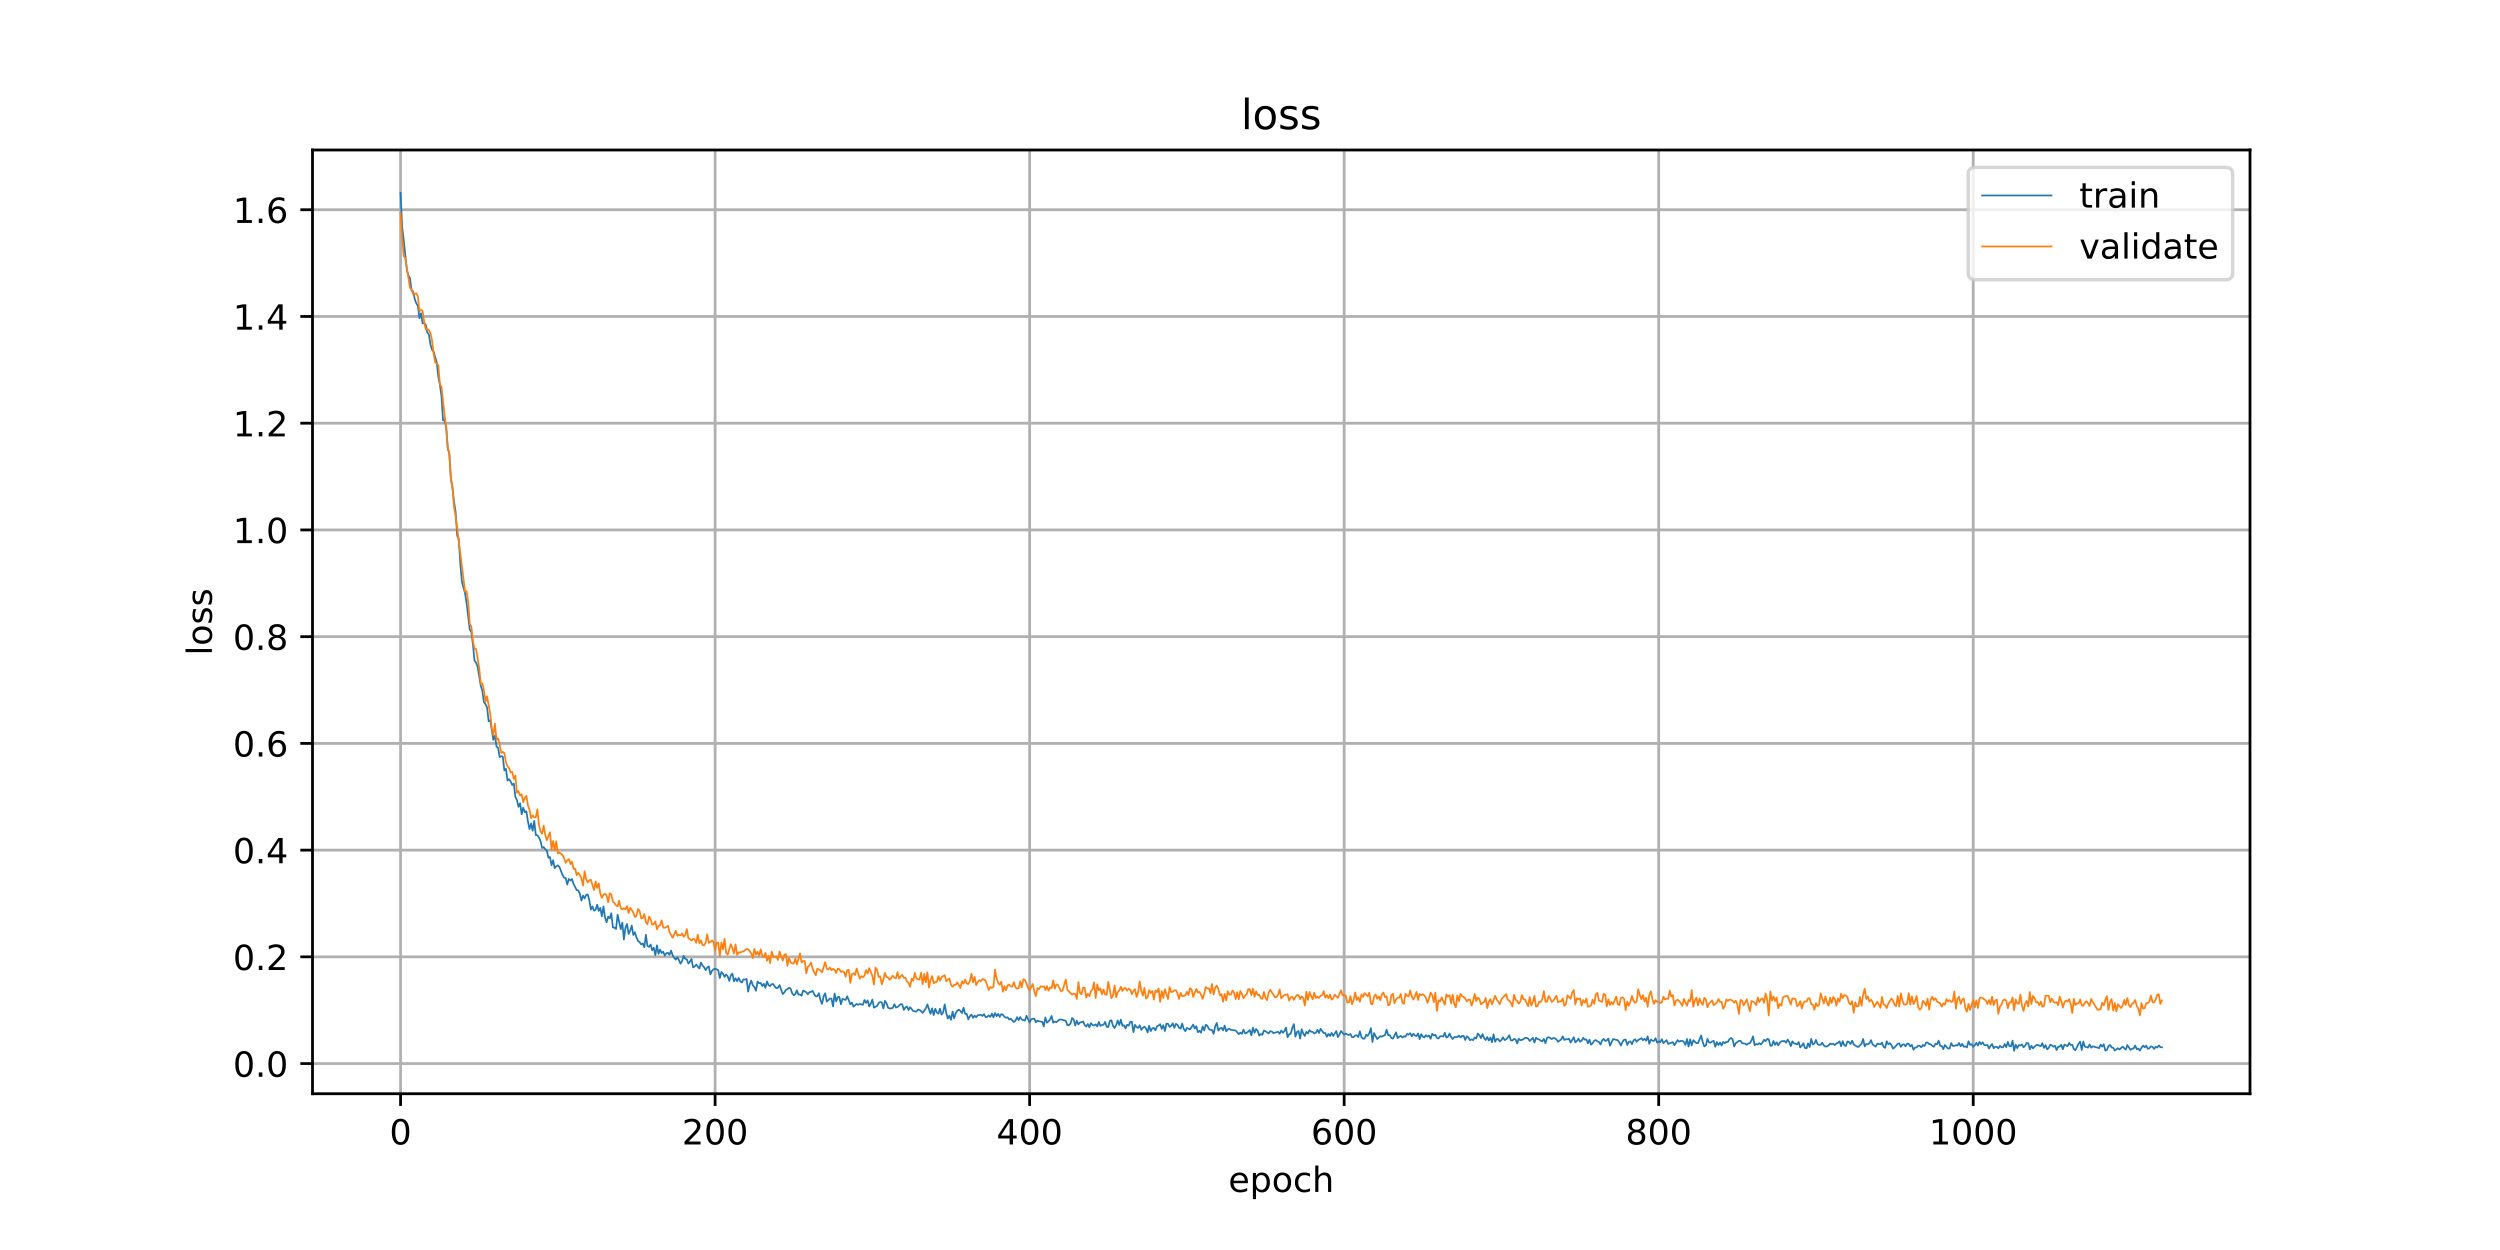 <?xml version="1.0" encoding="utf-8" standalone="no"?>
<!DOCTYPE svg PUBLIC "-//W3C//DTD SVG 1.1//EN"
  "http://www.w3.org/Graphics/SVG/1.1/DTD/svg11.dtd">
<!-- Created with matplotlib (https://matplotlib.org/) -->
<svg height="360pt" version="1.1" viewBox="0 0 720 360" width="720pt" xmlns="http://www.w3.org/2000/svg" xmlns:xlink="http://www.w3.org/1999/xlink">
 <defs>
  <style type="text/css">
*{stroke-linecap:butt;stroke-linejoin:round;}
  </style>
 </defs>
 <g id="figure_1">
  <g id="patch_1">
   <path d="M 0 360 
L 720 360 
L 720 0 
L 0 0 
z
" style="fill:#ffffff;"/>
  </g>
  <g id="axes_1">
   <g id="patch_2">
    <path d="M 90 315 
L 648 315 
L 648 43.2 
L 90 43.2 
z
" style="fill:#ffffff;"/>
   </g>
   <g id="matplotlib.axis_1">
    <g id="xtick_1">
     <g id="line2d_1">
      <path clip-path="url(#pf86fd4dc68)" d="M 115.364 315 
L 115.364 43.2 
" style="fill:none;stroke:#b0b0b0;stroke-linecap:square;stroke-width:0.8;"/>
     </g>
     <g id="line2d_2">
      <defs>
       <path d="M 0 0 
L 0 3.5 
" id="m26ccc782c9" style="stroke:#000000;stroke-width:0.8;"/>
      </defs>
      <g>
       <use style="stroke:#000000;stroke-width:0.8;" x="115.364" xlink:href="#m26ccc782c9" y="315"/>
      </g>
     </g>
     <g id="text_1">
      <!-- 0 -->
      <defs>
       <path d="M 31.781 66.406 
Q 24.172 66.406 20.328 58.906 
Q 16.5 51.422 16.5 36.375 
Q 16.5 21.391 20.328 13.891 
Q 24.172 6.391 31.781 6.391 
Q 39.453 6.391 43.281 13.891 
Q 47.125 21.391 47.125 36.375 
Q 47.125 51.422 43.281 58.906 
Q 39.453 66.406 31.781 66.406 
z
M 31.781 74.219 
Q 44.047 74.219 50.516 64.516 
Q 56.984 54.828 56.984 36.375 
Q 56.984 17.969 50.516 8.266 
Q 44.047 -1.422 31.781 -1.422 
Q 19.531 -1.422 13.062 8.266 
Q 6.594 17.969 6.594 36.375 
Q 6.594 54.828 13.062 64.516 
Q 19.531 74.219 31.781 74.219 
z
" id="DejaVuSans-48"/>
      </defs>
      <g transform="translate(112.182 329.598)scale(0.1 -0.1)">
       <use xlink:href="#DejaVuSans-48"/>
      </g>
     </g>
    </g>
    <g id="xtick_2">
     <g id="line2d_3">
      <path clip-path="url(#pf86fd4dc68)" d="M 205.948 315 
L 205.948 43.2 
" style="fill:none;stroke:#b0b0b0;stroke-linecap:square;stroke-width:0.8;"/>
     </g>
     <g id="line2d_4">
      <g>
       <use style="stroke:#000000;stroke-width:0.8;" x="205.948" xlink:href="#m26ccc782c9" y="315"/>
      </g>
     </g>
     <g id="text_2">
      <!-- 200 -->
      <defs>
       <path d="M 19.188 8.297 
L 53.609 8.297 
L 53.609 0 
L 7.328 0 
L 7.328 8.297 
Q 12.938 14.109 22.625 23.891 
Q 32.328 33.688 34.812 36.531 
Q 39.547 41.844 41.422 45.531 
Q 43.312 49.219 43.312 52.781 
Q 43.312 58.594 39.234 62.25 
Q 35.156 65.922 28.609 65.922 
Q 23.969 65.922 18.812 64.312 
Q 13.672 62.703 7.812 59.422 
L 7.812 69.391 
Q 13.766 71.781 18.938 73 
Q 24.125 74.219 28.422 74.219 
Q 39.75 74.219 46.484 68.547 
Q 53.219 62.891 53.219 53.422 
Q 53.219 48.922 51.531 44.891 
Q 49.859 40.875 45.406 35.406 
Q 44.188 33.984 37.641 27.219 
Q 31.109 20.453 19.188 8.297 
z
" id="DejaVuSans-50"/>
      </defs>
      <g transform="translate(196.404 329.598)scale(0.1 -0.1)">
       <use xlink:href="#DejaVuSans-50"/>
       <use x="63.623" xlink:href="#DejaVuSans-48"/>
       <use x="127.246" xlink:href="#DejaVuSans-48"/>
      </g>
     </g>
    </g>
    <g id="xtick_3">
     <g id="line2d_5">
      <path clip-path="url(#pf86fd4dc68)" d="M 296.532 315 
L 296.532 43.2 
" style="fill:none;stroke:#b0b0b0;stroke-linecap:square;stroke-width:0.8;"/>
     </g>
     <g id="line2d_6">
      <g>
       <use style="stroke:#000000;stroke-width:0.8;" x="296.532" xlink:href="#m26ccc782c9" y="315"/>
      </g>
     </g>
     <g id="text_3">
      <!-- 400 -->
      <defs>
       <path d="M 37.797 64.312 
L 12.891 25.391 
L 37.797 25.391 
z
M 35.203 72.906 
L 47.609 72.906 
L 47.609 25.391 
L 58.016 25.391 
L 58.016 17.188 
L 47.609 17.188 
L 47.609 0 
L 37.797 0 
L 37.797 17.188 
L 4.891 17.188 
L 4.891 26.703 
z
" id="DejaVuSans-52"/>
      </defs>
      <g transform="translate(286.989 329.598)scale(0.1 -0.1)">
       <use xlink:href="#DejaVuSans-52"/>
       <use x="63.623" xlink:href="#DejaVuSans-48"/>
       <use x="127.246" xlink:href="#DejaVuSans-48"/>
      </g>
     </g>
    </g>
    <g id="xtick_4">
     <g id="line2d_7">
      <path clip-path="url(#pf86fd4dc68)" d="M 387.117 315 
L 387.117 43.2 
" style="fill:none;stroke:#b0b0b0;stroke-linecap:square;stroke-width:0.8;"/>
     </g>
     <g id="line2d_8">
      <g>
       <use style="stroke:#000000;stroke-width:0.8;" x="387.117" xlink:href="#m26ccc782c9" y="315"/>
      </g>
     </g>
     <g id="text_4">
      <!-- 600 -->
      <defs>
       <path d="M 33.016 40.375 
Q 26.375 40.375 22.484 35.828 
Q 18.609 31.297 18.609 23.391 
Q 18.609 15.531 22.484 10.953 
Q 26.375 6.391 33.016 6.391 
Q 39.656 6.391 43.531 10.953 
Q 47.406 15.531 47.406 23.391 
Q 47.406 31.297 43.531 35.828 
Q 39.656 40.375 33.016 40.375 
z
M 52.594 71.297 
L 52.594 62.312 
Q 48.875 64.062 45.094 64.984 
Q 41.312 65.922 37.594 65.922 
Q 27.828 65.922 22.672 59.328 
Q 17.531 52.734 16.797 39.406 
Q 19.672 43.656 24.016 45.922 
Q 28.375 48.188 33.594 48.188 
Q 44.578 48.188 50.953 41.516 
Q 57.328 34.859 57.328 23.391 
Q 57.328 12.156 50.688 5.359 
Q 44.047 -1.422 33.016 -1.422 
Q 20.359 -1.422 13.672 8.266 
Q 6.984 17.969 6.984 36.375 
Q 6.984 53.656 15.188 63.938 
Q 23.391 74.219 37.203 74.219 
Q 40.922 74.219 44.703 73.484 
Q 48.484 72.75 52.594 71.297 
z
" id="DejaVuSans-54"/>
      </defs>
      <g transform="translate(377.573 329.598)scale(0.1 -0.1)">
       <use xlink:href="#DejaVuSans-54"/>
       <use x="63.623" xlink:href="#DejaVuSans-48"/>
       <use x="127.246" xlink:href="#DejaVuSans-48"/>
      </g>
     </g>
    </g>
    <g id="xtick_5">
     <g id="line2d_9">
      <path clip-path="url(#pf86fd4dc68)" d="M 477.701 315 
L 477.701 43.2 
" style="fill:none;stroke:#b0b0b0;stroke-linecap:square;stroke-width:0.8;"/>
     </g>
     <g id="line2d_10">
      <g>
       <use style="stroke:#000000;stroke-width:0.8;" x="477.701" xlink:href="#m26ccc782c9" y="315"/>
      </g>
     </g>
     <g id="text_5">
      <!-- 800 -->
      <defs>
       <path d="M 31.781 34.625 
Q 24.75 34.625 20.719 30.859 
Q 16.703 27.094 16.703 20.516 
Q 16.703 13.922 20.719 10.156 
Q 24.75 6.391 31.781 6.391 
Q 38.812 6.391 42.859 10.172 
Q 46.922 13.969 46.922 20.516 
Q 46.922 27.094 42.891 30.859 
Q 38.875 34.625 31.781 34.625 
z
M 21.922 38.812 
Q 15.578 40.375 12.031 44.719 
Q 8.5 49.078 8.5 55.328 
Q 8.5 64.062 14.719 69.141 
Q 20.953 74.219 31.781 74.219 
Q 42.672 74.219 48.875 69.141 
Q 55.078 64.062 55.078 55.328 
Q 55.078 49.078 51.531 44.719 
Q 48 40.375 41.703 38.812 
Q 48.828 37.156 52.797 32.312 
Q 56.781 27.484 56.781 20.516 
Q 56.781 9.906 50.312 4.234 
Q 43.844 -1.422 31.781 -1.422 
Q 19.734 -1.422 13.25 4.234 
Q 6.781 9.906 6.781 20.516 
Q 6.781 27.484 10.781 32.312 
Q 14.797 37.156 21.922 38.812 
z
M 18.312 54.391 
Q 18.312 48.734 21.844 45.562 
Q 25.391 42.391 31.781 42.391 
Q 38.141 42.391 41.719 45.562 
Q 45.312 48.734 45.312 54.391 
Q 45.312 60.062 41.719 63.234 
Q 38.141 66.406 31.781 66.406 
Q 25.391 66.406 21.844 63.234 
Q 18.312 60.062 18.312 54.391 
z
" id="DejaVuSans-56"/>
      </defs>
      <g transform="translate(468.158 329.598)scale(0.1 -0.1)">
       <use xlink:href="#DejaVuSans-56"/>
       <use x="63.623" xlink:href="#DejaVuSans-48"/>
       <use x="127.246" xlink:href="#DejaVuSans-48"/>
      </g>
     </g>
    </g>
    <g id="xtick_6">
     <g id="line2d_11">
      <path clip-path="url(#pf86fd4dc68)" d="M 568.286 315 
L 568.286 43.2 
" style="fill:none;stroke:#b0b0b0;stroke-linecap:square;stroke-width:0.8;"/>
     </g>
     <g id="line2d_12">
      <g>
       <use style="stroke:#000000;stroke-width:0.8;" x="568.286" xlink:href="#m26ccc782c9" y="315"/>
      </g>
     </g>
     <g id="text_6">
      <!-- 1000 -->
      <defs>
       <path d="M 12.406 8.297 
L 28.516 8.297 
L 28.516 63.922 
L 10.984 60.406 
L 10.984 69.391 
L 28.422 72.906 
L 38.281 72.906 
L 38.281 8.297 
L 54.391 8.297 
L 54.391 0 
L 12.406 0 
z
" id="DejaVuSans-49"/>
      </defs>
      <g transform="translate(555.561 329.598)scale(0.1 -0.1)">
       <use xlink:href="#DejaVuSans-49"/>
       <use x="63.623" xlink:href="#DejaVuSans-48"/>
       <use x="127.246" xlink:href="#DejaVuSans-48"/>
       <use x="190.869" xlink:href="#DejaVuSans-48"/>
      </g>
     </g>
    </g>
    <g id="text_7">
     <!-- epoch -->
     <defs>
      <path d="M 56.203 29.594 
L 56.203 25.203 
L 14.891 25.203 
Q 15.484 15.922 20.484 11.062 
Q 25.484 6.203 34.422 6.203 
Q 39.594 6.203 44.453 7.469 
Q 49.312 8.734 54.109 11.281 
L 54.109 2.781 
Q 49.266 0.734 44.188 -0.344 
Q 39.109 -1.422 33.891 -1.422 
Q 20.797 -1.422 13.156 6.188 
Q 5.516 13.812 5.516 26.812 
Q 5.516 40.234 12.766 48.109 
Q 20.016 56 32.328 56 
Q 43.359 56 49.781 48.891 
Q 56.203 41.797 56.203 29.594 
z
M 47.219 32.234 
Q 47.125 39.594 43.094 43.984 
Q 39.062 48.391 32.422 48.391 
Q 24.906 48.391 20.391 44.141 
Q 15.875 39.891 15.188 32.172 
z
" id="DejaVuSans-101"/>
      <path d="M 18.109 8.203 
L 18.109 -20.797 
L 9.078 -20.797 
L 9.078 54.688 
L 18.109 54.688 
L 18.109 46.391 
Q 20.953 51.266 25.266 53.625 
Q 29.594 56 35.594 56 
Q 45.562 56 51.781 48.094 
Q 58.016 40.188 58.016 27.297 
Q 58.016 14.406 51.781 6.484 
Q 45.562 -1.422 35.594 -1.422 
Q 29.594 -1.422 25.266 0.953 
Q 20.953 3.328 18.109 8.203 
z
M 48.688 27.297 
Q 48.688 37.203 44.609 42.844 
Q 40.531 48.484 33.406 48.484 
Q 26.266 48.484 22.188 42.844 
Q 18.109 37.203 18.109 27.297 
Q 18.109 17.391 22.188 11.75 
Q 26.266 6.109 33.406 6.109 
Q 40.531 6.109 44.609 11.75 
Q 48.688 17.391 48.688 27.297 
z
" id="DejaVuSans-112"/>
      <path d="M 30.609 48.391 
Q 23.391 48.391 19.188 42.75 
Q 14.984 37.109 14.984 27.297 
Q 14.984 17.484 19.156 11.844 
Q 23.344 6.203 30.609 6.203 
Q 37.797 6.203 41.984 11.859 
Q 46.188 17.531 46.188 27.297 
Q 46.188 37.016 41.984 42.703 
Q 37.797 48.391 30.609 48.391 
z
M 30.609 56 
Q 42.328 56 49.016 48.375 
Q 55.719 40.766 55.719 27.297 
Q 55.719 13.875 49.016 6.219 
Q 42.328 -1.422 30.609 -1.422 
Q 18.844 -1.422 12.172 6.219 
Q 5.516 13.875 5.516 27.297 
Q 5.516 40.766 12.172 48.375 
Q 18.844 56 30.609 56 
z
" id="DejaVuSans-111"/>
      <path d="M 48.781 52.594 
L 48.781 44.188 
Q 44.969 46.297 41.141 47.344 
Q 37.312 48.391 33.406 48.391 
Q 24.656 48.391 19.812 42.844 
Q 14.984 37.312 14.984 27.297 
Q 14.984 17.281 19.812 11.734 
Q 24.656 6.203 33.406 6.203 
Q 37.312 6.203 41.141 7.25 
Q 44.969 8.297 48.781 10.406 
L 48.781 2.094 
Q 45.016 0.344 40.984 -0.531 
Q 36.969 -1.422 32.422 -1.422 
Q 20.062 -1.422 12.781 6.344 
Q 5.516 14.109 5.516 27.297 
Q 5.516 40.672 12.859 48.328 
Q 20.219 56 33.016 56 
Q 37.156 56 41.109 55.141 
Q 45.062 54.297 48.781 52.594 
z
" id="DejaVuSans-99"/>
      <path d="M 54.891 33.016 
L 54.891 0 
L 45.906 0 
L 45.906 32.719 
Q 45.906 40.484 42.875 44.328 
Q 39.844 48.188 33.797 48.188 
Q 26.516 48.188 22.312 43.547 
Q 18.109 38.922 18.109 30.906 
L 18.109 0 
L 9.078 0 
L 9.078 75.984 
L 18.109 75.984 
L 18.109 46.188 
Q 21.344 51.125 25.703 53.562 
Q 30.078 56 35.797 56 
Q 45.219 56 50.047 50.172 
Q 54.891 44.344 54.891 33.016 
z
" id="DejaVuSans-104"/>
     </defs>
     <g transform="translate(353.772 343.277)scale(0.1 -0.1)">
      <use xlink:href="#DejaVuSans-101"/>
      <use x="61.523" xlink:href="#DejaVuSans-112"/>
      <use x="125" xlink:href="#DejaVuSans-111"/>
      <use x="186.182" xlink:href="#DejaVuSans-99"/>
      <use x="241.162" xlink:href="#DejaVuSans-104"/>
     </g>
    </g>
   </g>
   <g id="matplotlib.axis_2">
    <g id="ytick_1">
     <g id="line2d_13">
      <path clip-path="url(#pf86fd4dc68)" d="M 90 306.306 
L 648 306.306 
" style="fill:none;stroke:#b0b0b0;stroke-linecap:square;stroke-width:0.8;"/>
     </g>
     <g id="line2d_14">
      <defs>
       <path d="M 0 0 
L -3.5 0 
" id="m327d301ee6" style="stroke:#000000;stroke-width:0.8;"/>
      </defs>
      <g>
       <use style="stroke:#000000;stroke-width:0.8;" x="90" xlink:href="#m327d301ee6" y="306.306"/>
      </g>
     </g>
     <g id="text_8">
      <!-- 0.0 -->
      <defs>
       <path d="M 10.688 12.406 
L 21 12.406 
L 21 0 
L 10.688 0 
z
" id="DejaVuSans-46"/>
      </defs>
      <g transform="translate(67.097 310.106)scale(0.1 -0.1)">
       <use xlink:href="#DejaVuSans-48"/>
       <use x="63.623" xlink:href="#DejaVuSans-46"/>
       <use x="95.41" xlink:href="#DejaVuSans-48"/>
      </g>
     </g>
    </g>
    <g id="ytick_2">
     <g id="line2d_15">
      <path clip-path="url(#pf86fd4dc68)" d="M 90 275.569 
L 648 275.569 
" style="fill:none;stroke:#b0b0b0;stroke-linecap:square;stroke-width:0.8;"/>
     </g>
     <g id="line2d_16">
      <g>
       <use style="stroke:#000000;stroke-width:0.8;" x="90" xlink:href="#m327d301ee6" y="275.569"/>
      </g>
     </g>
     <g id="text_9">
      <!-- 0.2 -->
      <g transform="translate(67.097 279.368)scale(0.1 -0.1)">
       <use xlink:href="#DejaVuSans-48"/>
       <use x="63.623" xlink:href="#DejaVuSans-46"/>
       <use x="95.41" xlink:href="#DejaVuSans-50"/>
      </g>
     </g>
    </g>
    <g id="ytick_3">
     <g id="line2d_17">
      <path clip-path="url(#pf86fd4dc68)" d="M 90 244.831 
L 648 244.831 
" style="fill:none;stroke:#b0b0b0;stroke-linecap:square;stroke-width:0.8;"/>
     </g>
     <g id="line2d_18">
      <g>
       <use style="stroke:#000000;stroke-width:0.8;" x="90" xlink:href="#m327d301ee6" y="244.831"/>
      </g>
     </g>
     <g id="text_10">
      <!-- 0.4 -->
      <g transform="translate(67.097 248.63)scale(0.1 -0.1)">
       <use xlink:href="#DejaVuSans-48"/>
       <use x="63.623" xlink:href="#DejaVuSans-46"/>
       <use x="95.41" xlink:href="#DejaVuSans-52"/>
      </g>
     </g>
    </g>
    <g id="ytick_4">
     <g id="line2d_19">
      <path clip-path="url(#pf86fd4dc68)" d="M 90 214.094 
L 648 214.094 
" style="fill:none;stroke:#b0b0b0;stroke-linecap:square;stroke-width:0.8;"/>
     </g>
     <g id="line2d_20">
      <g>
       <use style="stroke:#000000;stroke-width:0.8;" x="90" xlink:href="#m327d301ee6" y="214.094"/>
      </g>
     </g>
     <g id="text_11">
      <!-- 0.6 -->
      <g transform="translate(67.097 217.893)scale(0.1 -0.1)">
       <use xlink:href="#DejaVuSans-48"/>
       <use x="63.623" xlink:href="#DejaVuSans-46"/>
       <use x="95.41" xlink:href="#DejaVuSans-54"/>
      </g>
     </g>
    </g>
    <g id="ytick_5">
     <g id="line2d_21">
      <path clip-path="url(#pf86fd4dc68)" d="M 90 183.356 
L 648 183.356 
" style="fill:none;stroke:#b0b0b0;stroke-linecap:square;stroke-width:0.8;"/>
     </g>
     <g id="line2d_22">
      <g>
       <use style="stroke:#000000;stroke-width:0.8;" x="90" xlink:href="#m327d301ee6" y="183.356"/>
      </g>
     </g>
     <g id="text_12">
      <!-- 0.8 -->
      <g transform="translate(67.097 187.155)scale(0.1 -0.1)">
       <use xlink:href="#DejaVuSans-48"/>
       <use x="63.623" xlink:href="#DejaVuSans-46"/>
       <use x="95.41" xlink:href="#DejaVuSans-56"/>
      </g>
     </g>
    </g>
    <g id="ytick_6">
     <g id="line2d_23">
      <path clip-path="url(#pf86fd4dc68)" d="M 90 152.618 
L 648 152.618 
" style="fill:none;stroke:#b0b0b0;stroke-linecap:square;stroke-width:0.8;"/>
     </g>
     <g id="line2d_24">
      <g>
       <use style="stroke:#000000;stroke-width:0.8;" x="90" xlink:href="#m327d301ee6" y="152.618"/>
      </g>
     </g>
     <g id="text_13">
      <!-- 1.0 -->
      <g transform="translate(67.097 156.418)scale(0.1 -0.1)">
       <use xlink:href="#DejaVuSans-49"/>
       <use x="63.623" xlink:href="#DejaVuSans-46"/>
       <use x="95.41" xlink:href="#DejaVuSans-48"/>
      </g>
     </g>
    </g>
    <g id="ytick_7">
     <g id="line2d_25">
      <path clip-path="url(#pf86fd4dc68)" d="M 90 121.881 
L 648 121.881 
" style="fill:none;stroke:#b0b0b0;stroke-linecap:square;stroke-width:0.8;"/>
     </g>
     <g id="line2d_26">
      <g>
       <use style="stroke:#000000;stroke-width:0.8;" x="90" xlink:href="#m327d301ee6" y="121.881"/>
      </g>
     </g>
     <g id="text_14">
      <!-- 1.2 -->
      <g transform="translate(67.097 125.68)scale(0.1 -0.1)">
       <use xlink:href="#DejaVuSans-49"/>
       <use x="63.623" xlink:href="#DejaVuSans-46"/>
       <use x="95.41" xlink:href="#DejaVuSans-50"/>
      </g>
     </g>
    </g>
    <g id="ytick_8">
     <g id="line2d_27">
      <path clip-path="url(#pf86fd4dc68)" d="M 90 91.143 
L 648 91.143 
" style="fill:none;stroke:#b0b0b0;stroke-linecap:square;stroke-width:0.8;"/>
     </g>
     <g id="line2d_28">
      <g>
       <use style="stroke:#000000;stroke-width:0.8;" x="90" xlink:href="#m327d301ee6" y="91.143"/>
      </g>
     </g>
     <g id="text_15">
      <!-- 1.4 -->
      <g transform="translate(67.097 94.943)scale(0.1 -0.1)">
       <use xlink:href="#DejaVuSans-49"/>
       <use x="63.623" xlink:href="#DejaVuSans-46"/>
       <use x="95.41" xlink:href="#DejaVuSans-52"/>
      </g>
     </g>
    </g>
    <g id="ytick_9">
     <g id="line2d_29">
      <path clip-path="url(#pf86fd4dc68)" d="M 90 60.406 
L 648 60.406 
" style="fill:none;stroke:#b0b0b0;stroke-linecap:square;stroke-width:0.8;"/>
     </g>
     <g id="line2d_30">
      <g>
       <use style="stroke:#000000;stroke-width:0.8;" x="90" xlink:href="#m327d301ee6" y="60.406"/>
      </g>
     </g>
     <g id="text_16">
      <!-- 1.6 -->
      <g transform="translate(67.097 64.205)scale(0.1 -0.1)">
       <use xlink:href="#DejaVuSans-49"/>
       <use x="63.623" xlink:href="#DejaVuSans-46"/>
       <use x="95.41" xlink:href="#DejaVuSans-54"/>
      </g>
     </g>
    </g>
    <g id="text_17">
     <!-- loss -->
     <defs>
      <path d="M 9.422 75.984 
L 18.406 75.984 
L 18.406 0 
L 9.422 0 
z
" id="DejaVuSans-108"/>
      <path d="M 44.281 53.078 
L 44.281 44.578 
Q 40.484 46.531 36.375 47.5 
Q 32.281 48.484 27.875 48.484 
Q 21.188 48.484 17.844 46.438 
Q 14.5 44.391 14.5 40.281 
Q 14.5 37.156 16.891 35.375 
Q 19.281 33.594 26.516 31.984 
L 29.594 31.297 
Q 39.156 29.25 43.188 25.516 
Q 47.219 21.781 47.219 15.094 
Q 47.219 7.469 41.188 3.016 
Q 35.156 -1.422 24.609 -1.422 
Q 20.219 -1.422 15.453 -0.562 
Q 10.688 0.297 5.422 2 
L 5.422 11.281 
Q 10.406 8.688 15.234 7.391 
Q 20.062 6.109 24.812 6.109 
Q 31.156 6.109 34.562 8.281 
Q 37.984 10.453 37.984 14.406 
Q 37.984 18.062 35.516 20.016 
Q 33.062 21.969 24.703 23.781 
L 21.578 24.516 
Q 13.234 26.266 9.516 29.906 
Q 5.812 33.547 5.812 39.891 
Q 5.812 47.609 11.281 51.797 
Q 16.75 56 26.812 56 
Q 31.781 56 36.172 55.266 
Q 40.578 54.547 44.281 53.078 
z
" id="DejaVuSans-115"/>
     </defs>
     <g transform="translate(61.017 188.758)rotate(-90)scale(0.1 -0.1)">
      <use xlink:href="#DejaVuSans-108"/>
      <use x="27.783" xlink:href="#DejaVuSans-111"/>
      <use x="88.965" xlink:href="#DejaVuSans-115"/>
      <use x="141.064" xlink:href="#DejaVuSans-115"/>
     </g>
    </g>
   </g>
   <g id="line2d_31">
    <path clip-path="url(#pf86fd4dc68)" d="M 115.364 55.555 
L 115.817 65.246 
L 116.269 69.13 
L 117.175 77.758 
L 117.628 79.344 
L 118.081 80.097 
L 118.534 83.748 
L 118.987 83.887 
L 119.44 86.128 
L 119.893 87.348 
L 120.346 88.095 
L 120.799 91.652 
L 121.252 90.221 
L 121.705 93.116 
L 122.157 93.114 
L 122.61 93.462 
L 123.063 95.787 
L 123.516 96.306 
L 123.969 99.223 
L 124.422 100.715 
L 124.875 101.241 
L 125.781 104.404 
L 126.234 108.501 
L 126.687 110.842 
L 127.14 114.026 
L 127.593 121.066 
L 128.045 121.007 
L 128.498 123.042 
L 128.951 129.136 
L 129.404 130.667 
L 129.857 137.932 
L 130.31 140.3 
L 130.763 144.561 
L 131.216 147.376 
L 131.669 154.25 
L 132.122 155.257 
L 132.575 162.436 
L 133.028 167.515 
L 133.933 170.916 
L 134.386 173.777 
L 135.292 181.355 
L 135.745 182.005 
L 136.198 185.543 
L 136.651 190.204 
L 137.104 190.85 
L 137.557 192.025 
L 138.463 197.523 
L 138.916 198.928 
L 139.369 202.217 
L 139.821 202.788 
L 140.274 203.746 
L 140.727 207.704 
L 141.18 207.466 
L 142.086 213.068 
L 142.539 211.874 
L 142.992 215.009 
L 143.445 215.347 
L 143.898 218.028 
L 144.351 217.796 
L 144.804 217.889 
L 145.256 221.881 
L 145.709 221.403 
L 146.162 224.778 
L 146.615 224.418 
L 147.068 225.063 
L 147.521 226.07 
L 147.974 225.668 
L 148.427 229.495 
L 148.88 230.425 
L 149.333 232.371 
L 149.786 231.339 
L 150.239 234.52 
L 150.692 232.612 
L 151.144 233.943 
L 151.597 233.649 
L 152.05 236.596 
L 152.503 238.785 
L 152.956 237.169 
L 153.409 239.244 
L 153.862 236.423 
L 154.315 240.499 
L 154.768 240.546 
L 155.221 241.207 
L 155.674 242.216 
L 156.127 244.206 
L 156.58 243.978 
L 157.032 244.604 
L 157.485 244.94 
L 157.938 247.01 
L 158.391 246.818 
L 158.844 249.2 
L 159.297 247.732 
L 159.75 250.015 
L 160.203 249.493 
L 160.656 249.222 
L 161.109 249.678 
L 162.015 251.991 
L 162.468 252.794 
L 162.92 252.886 
L 163.373 254.754 
L 163.826 253.151 
L 164.279 253.579 
L 164.732 253.163 
L 165.185 254.584 
L 166.091 256.346 
L 166.544 256.435 
L 166.997 257.457 
L 167.45 259.361 
L 167.903 257.908 
L 168.356 258.747 
L 168.808 257.768 
L 169.261 257.584 
L 169.714 259.207 
L 170.167 261.942 
L 170.62 261.053 
L 171.073 262.273 
L 171.526 262.04 
L 171.979 260.576 
L 172.432 262.349 
L 172.885 261.473 
L 173.338 263.909 
L 173.791 261.045 
L 174.244 264.204 
L 174.696 265.619 
L 175.149 263.99 
L 175.602 264.498 
L 176.055 263.007 
L 176.508 267.096 
L 176.961 267.148 
L 177.414 267.544 
L 177.867 263.441 
L 178.773 267.593 
L 179.226 265.713 
L 179.679 270.568 
L 180.131 267.187 
L 180.584 266.107 
L 181.037 268.978 
L 181.49 268.048 
L 181.943 266.575 
L 182.396 269.283 
L 182.849 268.493 
L 183.302 269.959 
L 183.755 271.004 
L 184.208 271.327 
L 184.661 271.989 
L 185.114 271.72 
L 185.567 272.793 
L 186.019 269.229 
L 186.472 272.451 
L 186.925 272.697 
L 187.378 272.017 
L 187.831 273.662 
L 188.284 272.967 
L 188.737 275.104 
L 189.19 272.273 
L 189.643 274.72 
L 190.096 273.466 
L 190.549 274.453 
L 191.002 274.079 
L 191.455 275.204 
L 191.907 274.535 
L 192.36 274.407 
L 192.813 274.971 
L 193.266 273.771 
L 193.719 275.102 
L 194.172 275.861 
L 194.625 276.387 
L 195.078 275.697 
L 195.531 276.479 
L 195.984 277.536 
L 196.437 276.811 
L 196.89 275.288 
L 197.343 276.134 
L 197.795 276.265 
L 198.248 277.495 
L 198.701 276.945 
L 199.154 276.187 
L 199.607 278.622 
L 200.06 278.352 
L 200.513 277.822 
L 201.419 278.931 
L 201.872 277.221 
L 202.325 278.07 
L 202.778 278.568 
L 203.231 279.396 
L 203.683 278.631 
L 204.136 278.318 
L 204.589 280.638 
L 205.042 279.617 
L 205.495 279.16 
L 205.948 278.971 
L 206.854 279.4 
L 207.307 281.665 
L 207.76 279.931 
L 208.213 280.432 
L 208.666 281.348 
L 209.119 280.642 
L 209.571 281.176 
L 210.024 282.503 
L 210.477 280.922 
L 210.93 280.387 
L 211.383 282.623 
L 211.836 281.758 
L 212.289 282.579 
L 212.742 281.662 
L 213.195 282.595 
L 213.648 282.972 
L 214.101 282.069 
L 214.554 282.136 
L 215.006 281.925 
L 215.459 285.565 
L 215.912 283.577 
L 216.365 282.425 
L 216.818 283.778 
L 217.271 284.28 
L 217.724 285.346 
L 218.177 282.673 
L 218.63 283.175 
L 219.083 283.103 
L 219.536 283.987 
L 219.989 283.324 
L 220.442 284.497 
L 220.894 282.661 
L 221.347 283.791 
L 221.8 283.971 
L 222.253 283.43 
L 222.706 283.419 
L 223.159 284.142 
L 223.612 284.599 
L 224.065 284.437 
L 224.518 283.712 
L 225.424 286.272 
L 225.877 285.835 
L 226.33 285.13 
L 226.782 284.881 
L 227.235 284.492 
L 227.688 284.696 
L 228.141 286.043 
L 228.594 286.614 
L 229.047 286.285 
L 229.5 285.228 
L 229.953 286.438 
L 230.406 286.426 
L 230.859 286.768 
L 231.312 285.274 
L 232.218 285.755 
L 232.67 286.351 
L 233.123 285.732 
L 233.576 285.663 
L 234.029 285.371 
L 234.482 286.303 
L 234.935 286.95 
L 235.388 286.891 
L 235.841 286.034 
L 236.294 288.054 
L 236.747 289.111 
L 237.2 287.002 
L 237.653 286.047 
L 238.106 288.466 
L 239.011 287.574 
L 239.464 287.608 
L 239.917 289.855 
L 240.37 286.143 
L 240.823 288.397 
L 241.276 287.138 
L 241.729 287.13 
L 242.182 289.226 
L 242.635 287.66 
L 243.541 287.986 
L 243.994 286.921 
L 244.899 289.244 
L 245.352 288.738 
L 245.805 289.911 
L 246.711 289.121 
L 247.164 289.369 
L 247.617 289.152 
L 248.523 289.38 
L 248.976 288.001 
L 249.429 288.841 
L 249.881 288.114 
L 250.334 289.854 
L 250.787 289.06 
L 251.24 287.873 
L 251.693 290.208 
L 252.599 289.708 
L 253.052 288.862 
L 253.505 288.585 
L 253.958 288.693 
L 254.411 290.438 
L 254.864 288.234 
L 255.317 288.918 
L 255.769 290.226 
L 256.222 290.409 
L 256.675 290.441 
L 257.128 290.247 
L 257.581 289.211 
L 258.034 290.144 
L 258.487 290.029 
L 259.393 289.189 
L 259.846 289.242 
L 260.299 290.859 
L 260.752 290.16 
L 261.205 289.857 
L 261.657 290.91 
L 262.11 290.069 
L 263.016 291.172 
L 263.922 291.355 
L 264.375 290.744 
L 264.828 290.854 
L 265.281 291.211 
L 265.734 291.715 
L 266.64 290.409 
L 267.093 289.284 
L 267.998 291.983 
L 268.451 290.402 
L 268.904 292.351 
L 269.357 290.542 
L 269.81 291.57 
L 270.263 291.945 
L 270.716 290.485 
L 271.169 292.214 
L 271.622 291.548 
L 272.075 289.269 
L 272.528 291.744 
L 272.981 293.335 
L 273.433 292.529 
L 273.886 293.685 
L 274.339 291.351 
L 274.792 293.277 
L 275.245 291.809 
L 275.698 291.077 
L 276.151 290.767 
L 276.604 291.17 
L 277.057 291.777 
L 277.51 290.236 
L 277.963 292.026 
L 278.416 292.003 
L 278.869 293.575 
L 279.321 292.676 
L 279.774 292.214 
L 280.227 293.125 
L 280.68 292.491 
L 281.133 292.968 
L 281.586 292.383 
L 282.492 292.271 
L 282.945 292.605 
L 283.398 292.066 
L 283.851 292.92 
L 284.304 292.869 
L 284.756 292.429 
L 285.209 292.872 
L 285.662 291.921 
L 286.115 292.974 
L 286.568 291.753 
L 287.021 292.639 
L 287.474 291.994 
L 287.927 292.861 
L 288.38 292.067 
L 288.833 292.233 
L 289.286 292.852 
L 289.739 293.106 
L 290.192 292.981 
L 290.644 293.626 
L 291.097 293.412 
L 292.003 294.347 
L 292.456 293.954 
L 292.909 292.955 
L 293.362 293.787 
L 293.815 292.912 
L 294.268 293.615 
L 295.174 293.939 
L 295.627 292.564 
L 296.532 294.49 
L 296.985 293.548 
L 297.438 293.397 
L 297.891 293.37 
L 298.344 294.441 
L 298.797 293.946 
L 299.25 294.126 
L 300.156 294.28 
L 300.609 295.606 
L 301.062 293.026 
L 301.515 294.53 
L 301.968 294.181 
L 302.42 293.563 
L 302.873 292.615 
L 303.326 294.533 
L 303.779 294.216 
L 304.232 294.394 
L 305.138 293.638 
L 305.591 293.61 
L 306.95 293.984 
L 307.403 295.251 
L 307.856 295.239 
L 308.308 294.773 
L 308.761 293.187 
L 309.214 293.634 
L 309.667 295.336 
L 310.12 293.926 
L 310.573 295.045 
L 311.026 294.474 
L 311.479 294.394 
L 311.932 294.178 
L 312.385 295.205 
L 312.838 295.631 
L 313.291 294.914 
L 313.744 295.858 
L 314.196 294.654 
L 314.649 295.232 
L 315.102 295.326 
L 315.555 295.014 
L 316.008 295.618 
L 316.461 294.334 
L 316.914 295.435 
L 317.367 295.201 
L 317.82 295.125 
L 318.273 294.321 
L 318.726 295.722 
L 319.179 295.779 
L 319.631 294.039 
L 320.084 293.821 
L 320.537 295.425 
L 320.99 296.07 
L 321.443 295.253 
L 321.896 293.911 
L 322.349 295.21 
L 322.802 293.641 
L 323.255 295.443 
L 323.708 295.264 
L 324.161 296.186 
L 324.614 295.148 
L 325.067 295.364 
L 325.519 294.297 
L 325.972 294.284 
L 326.425 297.256 
L 326.878 295.17 
L 327.331 295.812 
L 327.784 296.039 
L 328.237 295.281 
L 328.69 296.59 
L 329.143 296.001 
L 329.596 295.696 
L 330.049 296.173 
L 330.502 297.36 
L 330.955 295.417 
L 331.407 296.97 
L 331.86 296.15 
L 332.313 296.039 
L 332.766 296.723 
L 333.219 295.563 
L 333.672 295.375 
L 334.125 294.957 
L 334.578 296.328 
L 335.031 295.278 
L 335.484 296.926 
L 335.937 294.808 
L 336.39 294.854 
L 336.843 295.743 
L 337.295 295.436 
L 337.748 294.709 
L 338.201 296.017 
L 338.654 294.85 
L 339.107 295.162 
L 339.56 295.966 
L 340.013 296.255 
L 340.466 294.781 
L 340.919 296.339 
L 341.372 296.978 
L 341.825 296.036 
L 342.731 296.477 
L 343.636 295.091 
L 344.089 296.204 
L 344.542 295.552 
L 344.995 297.284 
L 345.448 296.89 
L 345.901 297.398 
L 346.354 295.603 
L 346.807 296.755 
L 347.26 295.146 
L 347.713 295.422 
L 348.166 296.349 
L 348.619 296.618 
L 349.071 296.649 
L 349.524 297.748 
L 349.977 295.586 
L 350.43 294.612 
L 350.883 296.801 
L 351.336 296.204 
L 351.789 295.995 
L 352.242 296.759 
L 352.695 295.379 
L 353.148 297.029 
L 353.601 296.45 
L 354.054 296.28 
L 354.506 296.621 
L 355.865 296.774 
L 356.771 297.829 
L 357.224 297.4 
L 357.677 297.747 
L 358.13 296.531 
L 358.583 297.615 
L 359.036 297.482 
L 359.942 296.676 
L 360.394 298.185 
L 360.847 295.993 
L 361.3 297.419 
L 361.753 296.372 
L 362.206 296.867 
L 362.659 298.259 
L 363.112 297.808 
L 363.565 298.016 
L 364.018 296.78 
L 364.471 296.988 
L 365.377 297.639 
L 365.83 296.976 
L 366.282 297.082 
L 366.735 297.527 
L 368.094 297.17 
L 368.547 297.704 
L 369 296.787 
L 369.453 297.445 
L 369.906 296.941 
L 370.359 295.94 
L 370.812 298.733 
L 371.265 297.857 
L 371.718 297.757 
L 372.17 296.059 
L 372.623 294.952 
L 373.076 298.567 
L 373.529 297.21 
L 373.982 296.942 
L 374.435 299.125 
L 374.888 296.424 
L 375.341 297.654 
L 375.794 298.366 
L 376.247 297.163 
L 376.7 297.643 
L 377.153 296.673 
L 377.606 297.137 
L 378.058 297.202 
L 378.511 297.648 
L 378.964 297.449 
L 379.417 296.593 
L 379.87 297.501 
L 380.323 296.299 
L 381.229 297.538 
L 381.682 297.503 
L 382.135 298.597 
L 382.588 297.78 
L 383.041 298.361 
L 383.494 297.482 
L 383.946 298.352 
L 384.852 296.938 
L 385.305 298.669 
L 385.758 297.95 
L 386.211 296.944 
L 387.117 297.996 
L 387.57 297.66 
L 388.023 297.94 
L 388.476 298.083 
L 388.929 297.786 
L 389.381 298.705 
L 389.834 298.684 
L 390.287 298.235 
L 390.74 298.145 
L 391.193 298.658 
L 391.646 297.015 
L 392.099 298.707 
L 392.552 299.152 
L 393.005 299.099 
L 393.458 298.039 
L 393.911 298.314 
L 394.364 297.561 
L 394.817 296.124 
L 395.269 300.095 
L 395.722 297.537 
L 396.628 299.239 
L 397.534 298.424 
L 397.987 298.542 
L 398.893 298.082 
L 399.346 296.556 
L 399.799 298.147 
L 400.252 298.101 
L 400.705 298.946 
L 401.157 299.129 
L 402.063 297.326 
L 402.516 298.989 
L 402.969 298.574 
L 403.422 298.345 
L 403.875 298.798 
L 404.328 298.438 
L 404.781 298.565 
L 405.234 297.773 
L 405.687 297.973 
L 406.14 297.572 
L 406.593 298.477 
L 407.045 297.726 
L 407.498 298.208 
L 407.951 298.391 
L 408.404 297.627 
L 408.857 299.277 
L 409.31 297.828 
L 409.763 298.578 
L 410.216 298.801 
L 410.669 298.123 
L 411.122 298.535 
L 411.575 298.241 
L 412.028 299.169 
L 412.481 297.713 
L 412.933 298.22 
L 413.386 298.023 
L 413.839 298.94 
L 414.292 299.076 
L 414.745 298.479 
L 415.198 298.405 
L 415.651 298.541 
L 416.104 297.445 
L 416.557 298.824 
L 417.01 298.582 
L 417.463 297.653 
L 417.916 298.668 
L 418.369 299.241 
L 418.821 298.679 
L 419.727 298.685 
L 420.18 298.25 
L 420.633 298.794 
L 421.086 298.348 
L 421.539 298.354 
L 421.992 299.499 
L 422.445 298.467 
L 422.898 298.773 
L 423.351 299.579 
L 423.804 299.352 
L 424.256 299.557 
L 424.709 298.808 
L 425.162 299.069 
L 425.615 297.65 
L 426.068 298.118 
L 426.521 298.991 
L 426.974 297.827 
L 427.427 298.967 
L 427.88 299.535 
L 428.333 298.655 
L 428.786 299.672 
L 429.239 298.83 
L 429.692 300.146 
L 430.144 297.894 
L 430.597 300.01 
L 431.05 299.247 
L 431.503 299.267 
L 431.956 299.963 
L 432.409 299.521 
L 432.862 298.737 
L 433.315 299.542 
L 433.768 299.329 
L 434.221 298.871 
L 434.674 298.145 
L 435.127 299.616 
L 435.58 299.674 
L 436.032 299.21 
L 436.485 299.344 
L 436.938 300.526 
L 437.391 299.146 
L 437.844 299.575 
L 438.297 299.486 
L 438.75 299.269 
L 439.203 298.905 
L 439.656 298.915 
L 440.109 299.092 
L 440.562 299.826 
L 441.468 298.914 
L 441.92 300.262 
L 442.373 298.867 
L 442.826 299.239 
L 443.279 299.371 
L 443.732 299.719 
L 444.185 299.882 
L 444.638 299.216 
L 445.091 300.442 
L 445.544 298.899 
L 445.997 298.718 
L 446.45 298.924 
L 446.903 299.263 
L 447.356 298.941 
L 447.808 299.046 
L 448.261 299.36 
L 448.714 300.025 
L 449.62 299.342 
L 450.073 298.492 
L 450.526 299.508 
L 450.979 299.295 
L 451.432 299.323 
L 451.885 299.167 
L 452.338 300.258 
L 453.244 298.724 
L 453.696 300.206 
L 454.149 299.807 
L 454.602 299.137 
L 455.055 300.017 
L 455.508 299.712 
L 455.961 298.884 
L 456.414 299.423 
L 456.867 299.36 
L 457.32 300.456 
L 457.773 299.432 
L 458.226 300.866 
L 458.679 300.438 
L 459.131 299.73 
L 459.584 299.526 
L 460.037 299.92 
L 460.49 300.075 
L 460.943 300.839 
L 461.396 299.656 
L 461.849 299.196 
L 462.302 299.8 
L 462.755 299.618 
L 463.208 299.115 
L 463.661 301.165 
L 464.567 299.257 
L 465.925 299.587 
L 466.378 300.228 
L 466.831 301.131 
L 467.284 300.038 
L 467.737 299.426 
L 468.19 299.393 
L 468.643 300.919 
L 469.096 300.049 
L 469.549 299.936 
L 470.002 300.732 
L 470.455 299.636 
L 470.907 299.31 
L 471.36 300.028 
L 471.813 299.505 
L 472.719 299.01 
L 473.172 299.571 
L 473.625 299.185 
L 474.078 299.696 
L 474.531 298.46 
L 474.984 300.606 
L 475.437 299.392 
L 475.89 299.72 
L 476.343 299.779 
L 476.795 299.014 
L 477.248 300.297 
L 477.701 299.902 
L 478.154 300.14 
L 478.607 299.303 
L 479.06 300.418 
L 479.966 299.571 
L 480.419 300.658 
L 481.778 300.122 
L 482.231 301.033 
L 483.136 299.556 
L 483.589 300.008 
L 484.042 299.788 
L 484.495 299.749 
L 484.948 300.078 
L 485.401 300.931 
L 485.854 299.25 
L 486.307 301.395 
L 486.76 299.328 
L 487.213 301.058 
L 487.666 299.595 
L 488.571 300.425 
L 489.024 300.427 
L 489.93 298.211 
L 490.383 300.1 
L 490.836 301.363 
L 491.289 301.099 
L 491.742 299.209 
L 492.195 300.198 
L 492.648 300.287 
L 493.101 299.937 
L 493.554 299.775 
L 494.006 301.466 
L 494.459 300.11 
L 494.912 300.99 
L 495.365 300.231 
L 495.818 301.129 
L 496.271 300.067 
L 496.724 300.446 
L 497.177 300.074 
L 497.63 300.078 
L 498.083 299.272 
L 498.536 298.957 
L 498.989 299.323 
L 499.442 301.388 
L 499.894 300.455 
L 500.8 299.765 
L 501.253 299.748 
L 501.706 300.416 
L 502.612 300.593 
L 503.065 300.908 
L 503.518 300.512 
L 503.971 300.437 
L 504.424 299.642 
L 504.877 298.472 
L 505.33 301.027 
L 505.782 300.653 
L 506.235 300.816 
L 506.688 300.445 
L 507.141 300.825 
L 507.594 300.245 
L 508.047 299.457 
L 508.5 299.853 
L 508.953 299.21 
L 509.406 299.336 
L 509.859 301.144 
L 510.312 301.159 
L 510.765 299.803 
L 511.218 300.91 
L 511.67 300.188 
L 512.123 301.06 
L 512.576 300.323 
L 513.029 299.888 
L 513.935 299.785 
L 514.388 300.291 
L 514.841 299.398 
L 515.294 300.09 
L 515.747 301.295 
L 516.2 299.904 
L 516.653 300.524 
L 517.106 300.575 
L 517.558 300.789 
L 518.011 300.121 
L 518.464 301.652 
L 518.917 301.193 
L 519.37 300.457 
L 519.823 301.804 
L 520.276 301.903 
L 520.729 300.508 
L 521.182 301.538 
L 521.635 299.214 
L 522.088 300.79 
L 522.541 300.548 
L 522.994 299.496 
L 523.446 300.666 
L 523.899 300.95 
L 524.352 300.901 
L 524.805 300.318 
L 525.258 301.083 
L 525.711 301.403 
L 526.164 301.382 
L 526.617 301.075 
L 527.07 300.561 
L 527.523 300.699 
L 527.976 300.636 
L 528.429 300.996 
L 528.881 300.524 
L 529.334 300.331 
L 529.787 299.91 
L 530.24 301.313 
L 530.693 299.863 
L 531.146 301.011 
L 531.599 301.256 
L 532.052 299.957 
L 532.505 300.072 
L 532.958 300.699 
L 533.411 299.741 
L 533.864 300.8 
L 534.769 301.406 
L 535.222 301.513 
L 536.128 300.61 
L 536.581 299.224 
L 537.034 301.367 
L 537.487 300.658 
L 537.94 300.793 
L 538.393 300.444 
L 538.846 299.566 
L 539.299 300.784 
L 540.205 301.425 
L 540.657 300.573 
L 541.563 300.76 
L 542.016 300.279 
L 542.469 301.505 
L 542.922 301.787 
L 543.375 299.875 
L 543.828 300.747 
L 544.281 300.429 
L 544.734 301.002 
L 545.187 302.011 
L 545.64 301.649 
L 546.545 300.623 
L 546.998 300.498 
L 547.451 301.494 
L 547.904 300.832 
L 548.357 300.784 
L 548.81 301.346 
L 549.263 300.563 
L 549.716 300.6 
L 550.169 301.373 
L 550.622 300.93 
L 551.075 302.309 
L 551.528 301.718 
L 551.981 301.657 
L 552.433 301.167 
L 552.886 301.201 
L 553.339 301.632 
L 553.792 300.958 
L 554.245 301.28 
L 554.698 300.253 
L 555.151 300.249 
L 555.604 300.701 
L 556.057 300.746 
L 556.51 301.22 
L 556.963 301.457 
L 557.416 300.568 
L 557.869 300.737 
L 558.321 299.709 
L 558.774 301.198 
L 559.227 301.241 
L 559.68 302.153 
L 560.133 300.964 
L 561.039 301.992 
L 561.492 301.937 
L 561.945 300.425 
L 562.398 301.209 
L 562.851 301.224 
L 563.304 300.997 
L 563.756 301.125 
L 564.209 300.377 
L 564.662 301.324 
L 565.115 300.644 
L 565.568 301.468 
L 566.021 301.34 
L 566.474 301.669 
L 566.927 299.901 
L 567.38 300.911 
L 567.833 300.729 
L 568.286 301.469 
L 568.739 301.033 
L 569.192 300.345 
L 569.644 301.122 
L 570.097 300.06 
L 570.55 300.742 
L 571.003 300.199 
L 571.456 300.964 
L 571.909 301.029 
L 572.362 300.94 
L 572.815 301.966 
L 573.268 301.208 
L 573.721 300.693 
L 574.174 301.873 
L 574.627 301.469 
L 575.08 301.478 
L 575.532 301.935 
L 575.985 301.2 
L 576.438 301.631 
L 576.891 301.615 
L 577.344 300.685 
L 577.797 301.574 
L 578.25 300.085 
L 578.703 301.279 
L 579.156 301.36 
L 579.609 299.712 
L 580.062 302.645 
L 580.515 300.883 
L 580.968 301.857 
L 581.42 300.981 
L 581.873 301.125 
L 582.326 300.795 
L 582.779 301.607 
L 583.232 301.162 
L 583.685 300.381 
L 584.138 300.453 
L 584.591 302.191 
L 585.044 301.211 
L 585.497 301.913 
L 586.403 301.011 
L 586.856 300.93 
L 587.761 301.299 
L 588.214 300.431 
L 588.667 301.796 
L 589.12 301.01 
L 589.573 302.212 
L 590.026 301.826 
L 590.479 300.86 
L 590.932 301.061 
L 591.385 301.457 
L 591.838 301.203 
L 592.291 302.406 
L 592.744 301.435 
L 593.196 301.441 
L 593.649 300.889 
L 594.102 302.181 
L 594.555 300.842 
L 595.461 301.286 
L 595.914 300.372 
L 596.367 300.947 
L 596.82 300.901 
L 597.273 302.151 
L 597.726 302.465 
L 598.631 300.596 
L 599.084 300.001 
L 599.537 302.409 
L 599.99 299.98 
L 600.443 301.427 
L 601.349 301.713 
L 601.802 300.803 
L 602.255 301.728 
L 602.708 301.327 
L 603.614 301.626 
L 604.067 301.685 
L 604.519 301.899 
L 604.972 300.861 
L 605.425 301.399 
L 605.878 300.751 
L 606.331 302.578 
L 606.784 302.394 
L 607.237 301.279 
L 607.69 300.949 
L 608.143 301.671 
L 608.596 301.718 
L 609.049 302.551 
L 609.955 301.89 
L 610.407 302.279 
L 611.313 301.44 
L 612.219 302.277 
L 612.672 300.978 
L 613.578 302.373 
L 614.031 302.081 
L 614.484 301.949 
L 614.937 301.108 
L 615.39 302.184 
L 615.843 301.98 
L 616.295 302.564 
L 616.748 301.719 
L 617.201 301.138 
L 617.654 301.626 
L 618.107 301.135 
L 618.56 302.059 
L 619.013 301.879 
L 619.466 301.359 
L 619.919 301.492 
L 620.372 302.092 
L 620.825 301.467 
L 621.278 301.721 
L 621.731 301.078 
L 622.183 301.586 
L 622.636 301.621 
L 622.636 301.621 
" style="fill:none;stroke:#1f77b4;stroke-linecap:square;stroke-width:0.5;"/>
   </g>
   <g id="line2d_32">
    <path clip-path="url(#pf86fd4dc68)" d="M 115.364 61.363 
L 115.817 68.496 
L 116.269 73.762 
L 116.722 74.306 
L 118.081 82.947 
L 118.534 83.205 
L 118.987 84.824 
L 119.44 84.737 
L 119.893 84.457 
L 120.346 85.296 
L 120.799 89.686 
L 121.252 89.282 
L 121.705 89.521 
L 122.157 92.677 
L 122.61 94.889 
L 123.063 94.832 
L 123.516 95.049 
L 123.969 95.939 
L 124.422 98.024 
L 124.875 101.744 
L 125.328 104.38 
L 126.234 105.122 
L 126.687 110.707 
L 127.14 111.415 
L 128.045 119.686 
L 128.498 122.809 
L 128.951 128.807 
L 129.404 130.626 
L 129.857 137.782 
L 130.31 140.482 
L 130.763 146.038 
L 131.216 148.532 
L 133.933 170.379 
L 134.386 170.261 
L 134.839 173.364 
L 135.292 179.7 
L 135.745 180.45 
L 136.198 184.661 
L 136.651 186.88 
L 137.104 186.9 
L 138.01 192.393 
L 138.463 196.922 
L 138.916 196.78 
L 139.369 198.761 
L 139.821 202.161 
L 140.274 200.541 
L 141.18 205.53 
L 141.633 209.772 
L 142.086 211.67 
L 142.539 208.436 
L 142.992 213.047 
L 143.445 212.661 
L 143.898 214.407 
L 144.351 216.84 
L 144.804 216.56 
L 145.256 216.881 
L 145.709 219.552 
L 146.162 220.714 
L 146.615 221.251 
L 147.068 222.477 
L 147.521 222.299 
L 147.974 224.329 
L 148.427 223.355 
L 148.88 228.287 
L 149.333 227.852 
L 149.786 229.148 
L 150.239 228.773 
L 150.692 231.045 
L 151.144 229.718 
L 151.597 229.219 
L 152.05 231.977 
L 152.503 233.221 
L 152.956 235.618 
L 153.409 234.819 
L 153.862 235.416 
L 154.315 235.341 
L 154.768 233.106 
L 155.221 237.524 
L 155.674 239.436 
L 156.127 240.081 
L 156.58 237.774 
L 157.032 240.54 
L 157.485 241.978 
L 158.391 239.705 
L 158.844 244.714 
L 159.297 242.213 
L 159.75 244.949 
L 160.203 242.294 
L 160.656 245.772 
L 161.109 245.504 
L 162.015 246.265 
L 162.468 247.216 
L 162.92 248.48 
L 163.373 247.779 
L 163.826 247.429 
L 164.279 248.88 
L 164.732 248.131 
L 165.185 250.268 
L 165.638 250.147 
L 166.091 252.051 
L 166.544 251.384 
L 166.997 251.998 
L 167.45 252.942 
L 167.903 255.054 
L 168.356 250.933 
L 168.808 253.231 
L 169.261 254.146 
L 169.714 253.52 
L 170.167 253.385 
L 171.073 256.318 
L 171.526 253.894 
L 171.979 255.721 
L 172.432 254.39 
L 172.885 257.406 
L 173.338 258.581 
L 173.791 257.7 
L 174.244 257.436 
L 174.696 257.828 
L 175.149 259.843 
L 175.602 257.249 
L 176.055 257.63 
L 176.508 259.686 
L 176.961 260.046 
L 177.414 260.722 
L 177.867 261.029 
L 178.32 259.444 
L 178.773 261.509 
L 179.226 261.951 
L 179.679 261.554 
L 180.131 261.87 
L 180.584 260.937 
L 181.037 262.965 
L 181.49 261.477 
L 181.943 262.049 
L 182.396 262.86 
L 182.849 264.068 
L 183.302 263.766 
L 183.755 261.776 
L 184.208 262.328 
L 184.661 264.514 
L 185.114 264.415 
L 185.567 263.232 
L 186.019 265.54 
L 186.472 266.226 
L 186.925 263.989 
L 187.378 264.763 
L 187.831 266.317 
L 188.284 266.149 
L 188.737 265.369 
L 189.19 267.624 
L 189.643 266.64 
L 190.096 266.517 
L 190.549 265.074 
L 191.002 267.15 
L 191.455 267.195 
L 191.907 266.998 
L 192.36 266.641 
L 192.813 268.406 
L 193.719 270.095 
L 194.625 268.06 
L 195.078 269.538 
L 195.531 269.209 
L 195.984 269.401 
L 196.437 268.83 
L 196.89 269.766 
L 197.343 269.281 
L 197.795 267.557 
L 198.248 270.204 
L 198.701 270.429 
L 199.154 270.903 
L 199.607 270.4 
L 200.06 270.519 
L 200.513 271.552 
L 200.966 269.192 
L 201.419 271.645 
L 201.872 270.805 
L 202.325 272.131 
L 202.778 272.258 
L 203.231 271.479 
L 203.683 269.073 
L 204.136 271.514 
L 204.589 271.346 
L 205.042 270.847 
L 205.495 271.291 
L 205.948 273.79 
L 206.401 271.534 
L 206.854 271.457 
L 207.307 275.357 
L 207.76 271.431 
L 208.213 273.429 
L 208.666 270.385 
L 209.119 274.344 
L 209.571 274.991 
L 210.477 271.9 
L 210.93 273.087 
L 211.383 274.622 
L 211.836 272 
L 212.289 274.989 
L 212.742 274.278 
L 213.195 274.35 
L 213.648 274.068 
L 214.101 274.025 
L 215.006 273.306 
L 215.459 273.389 
L 216.365 274.573 
L 216.818 275.923 
L 217.271 273.28 
L 217.724 274.914 
L 218.177 274.138 
L 218.63 275.261 
L 219.083 273.41 
L 219.536 275.241 
L 219.989 275.727 
L 220.442 274.423 
L 220.894 276.694 
L 221.347 275.275 
L 221.8 277.391 
L 222.253 274.061 
L 222.706 275.39 
L 223.159 275.657 
L 223.612 275.457 
L 224.065 276.485 
L 224.518 274.043 
L 225.424 276.68 
L 225.877 274.982 
L 226.33 274.781 
L 226.782 278.164 
L 227.235 275.897 
L 227.688 277.098 
L 228.141 277.448 
L 228.594 277.511 
L 229.047 276.104 
L 229.5 277.731 
L 230.406 274.564 
L 230.859 277.189 
L 231.312 276.776 
L 231.765 276.775 
L 232.218 280.334 
L 232.67 278.42 
L 233.123 277.995 
L 233.576 277.22 
L 234.029 279.006 
L 234.935 280.909 
L 235.388 278.975 
L 236.294 279.489 
L 236.747 280.054 
L 237.653 277.092 
L 238.106 278.98 
L 238.558 279.258 
L 239.011 278.623 
L 239.464 279.416 
L 239.917 279.044 
L 240.37 279.298 
L 240.823 280.21 
L 241.276 278.978 
L 241.729 279.108 
L 242.182 279.924 
L 242.635 279.709 
L 243.088 279.933 
L 243.541 281.303 
L 243.994 279.404 
L 244.446 279.325 
L 244.899 283.074 
L 245.352 280.539 
L 245.805 280.286 
L 246.258 280.816 
L 246.711 278.938 
L 247.617 281.854 
L 248.07 281.133 
L 248.523 281.411 
L 248.976 280.961 
L 249.429 279.394 
L 249.881 280.377 
L 250.334 278.82 
L 251.24 281.061 
L 251.693 283.564 
L 252.146 278.681 
L 252.599 279.311 
L 253.052 281.377 
L 253.505 281.171 
L 253.958 283.495 
L 254.411 282.157 
L 254.864 280.189 
L 255.317 281.418 
L 255.769 281.478 
L 256.222 282.179 
L 257.128 281.019 
L 257.581 281.586 
L 258.034 281.762 
L 258.487 279.968 
L 258.94 281.842 
L 259.393 281.162 
L 259.846 280.773 
L 260.299 281.655 
L 260.752 281.597 
L 261.205 282.678 
L 261.657 283.062 
L 262.11 284.203 
L 262.563 281.848 
L 263.016 282.474 
L 263.469 280.195 
L 263.922 281.836 
L 264.828 282.129 
L 265.281 280.144 
L 265.734 283.463 
L 266.187 280.501 
L 266.64 282.919 
L 267.093 280.004 
L 267.545 284.398 
L 267.998 282.243 
L 268.451 281.099 
L 268.904 283.18 
L 269.357 282.8 
L 269.81 282.786 
L 270.263 281.166 
L 270.716 282.461 
L 271.169 281.401 
L 272.075 280.86 
L 272.528 282.645 
L 272.981 282.111 
L 273.433 281.821 
L 273.886 283.647 
L 274.339 284.168 
L 274.792 283.607 
L 275.245 283.644 
L 275.698 282.927 
L 276.604 284.548 
L 277.057 282.607 
L 277.51 283.317 
L 277.963 282.108 
L 278.416 283.264 
L 278.869 283.398 
L 279.321 282.617 
L 279.774 280.441 
L 280.227 282.911 
L 280.68 281.352 
L 281.133 283.712 
L 281.586 282.834 
L 282.039 282.28 
L 282.492 282.567 
L 282.945 281.967 
L 283.398 282.118 
L 283.851 282.425 
L 284.756 285.135 
L 285.209 284.249 
L 285.662 284.514 
L 286.115 284.248 
L 286.568 279.274 
L 287.021 281.814 
L 287.474 283.104 
L 287.927 283.593 
L 288.38 282.738 
L 288.833 285.609 
L 289.286 284 
L 289.739 285.157 
L 290.192 283.772 
L 290.644 283.551 
L 291.097 284.096 
L 291.55 284.123 
L 292.003 282.888 
L 292.456 284.374 
L 292.909 284.748 
L 293.362 284.617 
L 293.815 282.625 
L 294.268 284.356 
L 294.721 282.018 
L 295.174 282.224 
L 295.627 283.215 
L 296.08 284.509 
L 296.532 285.201 
L 297.438 283.383 
L 297.891 285.588 
L 298.344 286.872 
L 298.797 284.535 
L 299.25 284.885 
L 299.703 284.041 
L 300.156 284.172 
L 300.609 284.049 
L 301.062 285.112 
L 301.515 283.994 
L 301.968 285.336 
L 302.42 284.349 
L 302.873 284.599 
L 303.326 282.399 
L 303.779 284.741 
L 304.232 283.487 
L 304.685 283.664 
L 305.591 285.541 
L 306.044 285.194 
L 306.95 282.104 
L 307.403 285.092 
L 308.761 286.456 
L 309.214 286.151 
L 309.667 286.228 
L 310.12 287.715 
L 310.573 282.852 
L 311.026 285.898 
L 311.479 286.372 
L 311.932 284.438 
L 312.385 284.518 
L 312.838 287.295 
L 313.291 286.233 
L 313.744 286.897 
L 314.196 285.461 
L 314.649 284.917 
L 315.102 282.882 
L 315.555 287.454 
L 316.008 283.482 
L 316.461 285.218 
L 316.914 284.645 
L 317.367 286.37 
L 317.82 284.954 
L 318.273 286.396 
L 318.726 286.492 
L 319.179 282.775 
L 320.084 287.503 
L 320.537 286.724 
L 320.99 283.799 
L 321.443 287.21 
L 321.896 285.699 
L 322.349 285.262 
L 322.802 284.183 
L 323.255 285.393 
L 323.708 284.646 
L 324.161 284.559 
L 324.614 285.315 
L 325.067 284.759 
L 325.519 285.037 
L 325.972 286.315 
L 326.425 285.385 
L 326.878 284.89 
L 327.331 287.126 
L 327.784 285.792 
L 328.237 282.674 
L 328.69 285.379 
L 329.143 286.724 
L 329.596 284.525 
L 330.049 287.57 
L 330.502 287.265 
L 330.955 285.147 
L 331.407 286.013 
L 331.86 285.387 
L 332.313 287.911 
L 332.766 285.254 
L 333.219 285.75 
L 333.672 284.684 
L 334.125 288.535 
L 334.578 285.43 
L 335.031 287.417 
L 335.484 284.897 
L 336.39 287.726 
L 336.843 284.301 
L 337.295 285.685 
L 337.748 285.637 
L 338.201 285.264 
L 338.654 285.144 
L 339.107 286.03 
L 339.56 287.686 
L 340.013 285.919 
L 340.466 286.88 
L 340.919 286.855 
L 341.372 286.619 
L 341.825 285.651 
L 342.278 286.588 
L 342.731 284.61 
L 343.183 284.951 
L 343.636 287.113 
L 344.542 284.827 
L 344.995 285.865 
L 345.448 285.651 
L 345.901 286.498 
L 346.354 287.669 
L 346.807 286.218 
L 347.26 284.287 
L 347.713 284.661 
L 348.166 284.677 
L 348.619 286.063 
L 349.071 283.391 
L 349.524 286.401 
L 349.977 284.467 
L 350.43 283.855 
L 350.883 284.783 
L 351.336 286.695 
L 351.789 286.304 
L 352.242 288.491 
L 352.695 286.234 
L 353.148 288.099 
L 353.601 285.492 
L 354.054 286.443 
L 354.506 286.441 
L 354.959 285.286 
L 355.412 285.83 
L 355.865 287.731 
L 356.318 285.769 
L 356.771 287.778 
L 357.224 285.43 
L 357.677 286.297 
L 358.13 287.482 
L 358.583 286.73 
L 359.036 286.44 
L 359.489 284.886 
L 359.942 284.935 
L 360.394 286.576 
L 360.847 284.776 
L 361.3 287.094 
L 361.753 285.5 
L 362.206 286.578 
L 362.659 286.501 
L 363.112 287.445 
L 363.565 287.696 
L 364.018 285.697 
L 364.471 287.422 
L 364.924 288.039 
L 365.377 285.954 
L 365.83 285.054 
L 366.735 286.471 
L 367.188 287.211 
L 367.641 287.153 
L 368.094 286.486 
L 368.547 284.981 
L 369 287.544 
L 369.453 286.956 
L 369.906 286.589 
L 370.812 286.356 
L 371.265 288.18 
L 371.718 287.236 
L 372.17 287.079 
L 372.623 287.953 
L 373.076 287.136 
L 373.529 286.568 
L 373.982 286.625 
L 374.435 287.725 
L 374.888 286.983 
L 375.341 287.465 
L 375.794 289.603 
L 376.247 285.6 
L 376.7 287.952 
L 377.153 285.696 
L 377.606 286.915 
L 378.058 287.813 
L 378.511 285.885 
L 378.964 287.422 
L 379.417 287.076 
L 379.87 287.404 
L 380.323 286.768 
L 380.776 286.604 
L 381.229 285.45 
L 381.682 287.34 
L 382.135 286.572 
L 382.588 287.512 
L 383.041 286.412 
L 383.494 287.899 
L 383.946 287.466 
L 384.399 286.47 
L 385.305 287.386 
L 386.211 285.209 
L 386.664 286.679 
L 387.117 286.547 
L 387.57 286.724 
L 388.023 288.729 
L 388.476 288.639 
L 388.929 286.879 
L 389.381 289.209 
L 389.834 288.022 
L 390.287 285.833 
L 390.74 288.011 
L 391.193 287.239 
L 391.646 288.524 
L 392.099 286.385 
L 392.552 287.105 
L 393.005 286.031 
L 393.911 286.951 
L 394.364 285.884 
L 394.817 289.058 
L 395.269 289.278 
L 395.722 287.047 
L 396.175 286.413 
L 396.628 287.641 
L 397.081 286.977 
L 397.534 288.065 
L 397.987 286.376 
L 398.44 285.868 
L 398.893 287.199 
L 399.346 286.913 
L 399.799 289.555 
L 400.252 289.299 
L 400.705 286.604 
L 401.157 286.218 
L 401.61 288.935 
L 402.063 287.809 
L 402.516 287.377 
L 402.969 287.351 
L 403.422 286.271 
L 403.875 288.683 
L 404.328 289.112 
L 404.781 286.194 
L 405.234 286.762 
L 405.687 286.951 
L 406.14 285.258 
L 406.593 287.038 
L 407.045 287.887 
L 407.498 286.908 
L 407.951 285.648 
L 408.404 287.988 
L 408.857 286.268 
L 409.31 286.615 
L 409.763 286.318 
L 410.216 286.695 
L 410.669 287.392 
L 411.122 288.843 
L 411.575 287.523 
L 412.028 285.859 
L 412.481 286.568 
L 412.933 288.601 
L 413.386 285.864 
L 413.839 291.119 
L 414.292 288.057 
L 414.745 288.444 
L 415.198 287.228 
L 416.104 289.356 
L 416.557 286.411 
L 417.01 287.015 
L 417.463 286.585 
L 417.916 288.933 
L 418.369 286.419 
L 418.821 289.125 
L 419.274 290.12 
L 419.727 286.678 
L 420.18 288.35 
L 420.633 286.262 
L 421.086 286.901 
L 421.539 287.125 
L 421.992 287.557 
L 422.445 288.394 
L 422.898 287.876 
L 423.351 287.899 
L 423.804 289.609 
L 424.256 288.373 
L 424.709 286.248 
L 425.162 288.29 
L 425.615 287.276 
L 426.068 287.691 
L 426.521 289.269 
L 426.974 288.829 
L 427.427 288.591 
L 427.88 287.412 
L 428.333 290.333 
L 428.786 288.561 
L 429.239 287.752 
L 429.692 289.281 
L 430.597 286.778 
L 431.05 287.834 
L 431.956 289.181 
L 432.409 287.772 
L 433.768 286.303 
L 434.221 287.897 
L 434.674 288.191 
L 435.127 288.719 
L 435.58 289.884 
L 436.032 286.52 
L 436.485 287.924 
L 436.938 288.27 
L 437.391 289.041 
L 437.844 288.51 
L 438.297 286.587 
L 438.75 287.774 
L 439.203 287.857 
L 440.109 289.786 
L 440.562 287.132 
L 441.015 289.625 
L 441.468 288.541 
L 441.92 286.811 
L 442.373 289.885 
L 442.826 289.752 
L 443.279 288.452 
L 443.732 288.565 
L 444.185 287.763 
L 444.638 285.442 
L 445.091 288.486 
L 445.544 288.503 
L 445.997 286.863 
L 446.45 287.494 
L 446.903 288.566 
L 447.356 288.247 
L 448.261 286.78 
L 448.714 288.638 
L 449.167 288.394 
L 449.62 288.427 
L 450.073 287.53 
L 450.526 289.7 
L 450.979 289.169 
L 451.432 286.648 
L 452.338 287.655 
L 452.791 285.84 
L 453.244 285.144 
L 453.696 289.294 
L 454.149 287.514 
L 454.602 287.793 
L 455.055 287.535 
L 455.508 289.591 
L 455.961 288.035 
L 456.414 288.772 
L 456.867 287.544 
L 457.32 289.928 
L 457.773 289.844 
L 458.226 289.549 
L 458.679 287.913 
L 459.131 289.125 
L 459.584 286.395 
L 460.037 285.96 
L 460.49 288.175 
L 461.396 288.542 
L 461.849 286.211 
L 462.302 286.454 
L 462.755 289.827 
L 463.208 287.814 
L 463.661 289.433 
L 464.114 288.559 
L 464.567 289.261 
L 465.472 287.02 
L 465.925 289.23 
L 466.378 289.454 
L 466.831 287.4 
L 467.284 287.215 
L 467.737 287.668 
L 468.19 290.946 
L 468.643 288.449 
L 469.096 289.656 
L 469.549 288.515 
L 470.002 286.798 
L 470.455 288.24 
L 470.907 288.825 
L 471.36 288.427 
L 471.813 284.924 
L 472.266 286.599 
L 472.719 287.798 
L 473.172 286.589 
L 473.625 288.449 
L 474.078 287.339 
L 474.531 289.95 
L 474.984 286.636 
L 475.437 285.484 
L 475.89 287.668 
L 476.343 289.111 
L 476.795 288.071 
L 477.248 288.533 
L 477.701 288.422 
L 478.154 288.871 
L 478.607 288.677 
L 479.06 287.06 
L 479.513 287.867 
L 479.966 287.582 
L 480.419 287.695 
L 480.872 285.297 
L 481.325 287.017 
L 481.778 286.587 
L 482.231 289.605 
L 482.683 288.236 
L 483.136 287.915 
L 483.589 288.279 
L 484.042 288.864 
L 484.495 289.701 
L 484.948 287.695 
L 485.854 289.672 
L 486.307 287.97 
L 486.76 288.43 
L 487.213 285.151 
L 487.666 289.91 
L 488.119 288.107 
L 488.571 287.319 
L 489.024 289.565 
L 489.477 287.587 
L 489.93 288.749 
L 490.383 289.416 
L 490.836 287.403 
L 491.289 287.822 
L 491.742 290.087 
L 492.195 289.049 
L 493.101 288.123 
L 493.554 289.487 
L 494.459 288.718 
L 494.912 287.695 
L 495.365 288.554 
L 495.818 288.53 
L 496.271 290.518 
L 496.724 289.741 
L 497.177 287.841 
L 497.63 288.29 
L 498.083 287.875 
L 498.536 287.976 
L 498.989 288.235 
L 499.442 288.785 
L 499.894 288.216 
L 500.347 289.264 
L 500.8 292.008 
L 501.253 287.969 
L 501.706 288.18 
L 502.159 289.558 
L 503.065 287.833 
L 503.971 291.28 
L 504.424 288.302 
L 504.877 288.453 
L 505.33 288.751 
L 505.782 289.501 
L 506.235 287.267 
L 506.688 288.585 
L 507.141 287.771 
L 507.594 287.515 
L 508.047 288.815 
L 508.5 286.149 
L 508.953 287.942 
L 509.406 292.443 
L 509.859 285.531 
L 510.312 288.153 
L 510.765 287.012 
L 511.218 288.248 
L 511.67 287.274 
L 512.123 290.399 
L 512.576 289.132 
L 513.029 289.643 
L 513.482 287.248 
L 513.935 286.984 
L 514.841 286.827 
L 515.747 289.325 
L 516.2 287.521 
L 517.106 287.733 
L 517.558 289.755 
L 518.011 289.434 
L 518.464 288.323 
L 518.917 290.459 
L 519.37 288.886 
L 519.823 288.402 
L 520.276 288.439 
L 520.729 287.521 
L 521.182 287.536 
L 521.635 289.201 
L 522.088 289.336 
L 522.541 290.824 
L 522.994 288.888 
L 523.446 289.805 
L 523.899 289.338 
L 524.352 286.086 
L 525.258 289.024 
L 525.711 286.973 
L 526.164 288.71 
L 526.617 289.662 
L 527.07 287.321 
L 527.523 288.884 
L 527.976 287.116 
L 528.429 287.703 
L 528.881 289.664 
L 529.334 287.529 
L 529.787 288.491 
L 530.24 286.198 
L 530.693 287.463 
L 531.146 286.555 
L 531.599 286.725 
L 532.052 287.132 
L 532.505 288.859 
L 532.958 289.279 
L 533.411 288.32 
L 533.864 291.67 
L 534.317 288.684 
L 534.769 289.822 
L 535.222 289.763 
L 535.675 287.136 
L 536.128 289.684 
L 536.581 286.423 
L 537.034 284.774 
L 537.487 287.712 
L 537.94 287.002 
L 538.393 288.484 
L 538.846 287.921 
L 539.299 288.542 
L 539.752 290.018 
L 540.657 288.504 
L 541.563 290.246 
L 542.016 287.128 
L 542.469 289.279 
L 542.922 289.475 
L 543.375 290.323 
L 543.828 289.036 
L 544.734 287.578 
L 545.187 288.174 
L 545.64 289.369 
L 546.093 289.786 
L 546.545 286.816 
L 546.998 289.868 
L 547.451 286.072 
L 547.904 288.183 
L 548.357 289.276 
L 548.81 289.359 
L 549.263 289.071 
L 549.716 286.017 
L 550.169 289.32 
L 550.622 286.981 
L 551.075 289.18 
L 551.528 288.358 
L 551.981 286.812 
L 552.433 290.012 
L 552.886 290.782 
L 553.339 290.349 
L 553.792 288.25 
L 554.245 288.738 
L 554.698 289.651 
L 555.151 287.644 
L 555.604 290.765 
L 556.057 287.829 
L 556.51 287.082 
L 556.963 288.045 
L 557.416 287.486 
L 557.869 288.442 
L 558.774 288.951 
L 559.227 289.917 
L 559.68 288.954 
L 560.133 289.356 
L 560.586 287.748 
L 561.039 288.411 
L 561.492 288.028 
L 561.945 288.545 
L 562.398 288.411 
L 562.851 285.528 
L 563.304 290.519 
L 563.756 287.667 
L 564.209 287.082 
L 564.662 289.119 
L 565.115 287.932 
L 565.568 287.596 
L 566.021 290.354 
L 566.474 291.362 
L 566.927 289.099 
L 567.38 290.845 
L 568.286 288.01 
L 568.739 290.096 
L 569.192 288.108 
L 569.644 290.315 
L 570.097 287.461 
L 570.55 287.257 
L 571.003 287.472 
L 571.909 288.134 
L 572.362 289.154 
L 572.815 287.994 
L 573.268 289.299 
L 573.721 287.046 
L 574.174 289.482 
L 574.627 288.173 
L 575.08 287.859 
L 575.532 292.006 
L 575.985 289.868 
L 576.438 289.365 
L 576.891 288.101 
L 577.344 287.837 
L 577.797 288.19 
L 578.25 290.357 
L 578.703 288.657 
L 579.156 288.718 
L 579.609 287.287 
L 580.062 290.952 
L 580.515 287.843 
L 580.968 289.017 
L 581.42 289.068 
L 581.873 286.451 
L 582.326 289.653 
L 582.779 291.171 
L 583.232 289.109 
L 583.685 288.241 
L 584.138 289.884 
L 584.591 285.701 
L 585.044 289.167 
L 585.497 286.826 
L 585.95 287.403 
L 586.403 288.726 
L 586.856 288.575 
L 587.308 289.484 
L 587.761 288.461 
L 588.214 289.965 
L 588.667 289.729 
L 589.12 286.771 
L 590.026 286.777 
L 590.479 288.635 
L 590.932 287.596 
L 591.385 288.531 
L 591.838 288.814 
L 592.291 288.591 
L 592.744 289.487 
L 593.196 287.035 
L 593.649 288.301 
L 594.102 290.201 
L 594.555 288.708 
L 595.008 288.151 
L 595.461 288.472 
L 595.914 287.76 
L 596.367 289.141 
L 596.82 291.767 
L 597.273 287.694 
L 597.726 289.44 
L 598.179 289.01 
L 598.631 288.974 
L 599.084 287.828 
L 599.537 289.578 
L 599.99 289.654 
L 600.443 288.724 
L 600.896 288.351 
L 601.349 288.893 
L 601.802 289.743 
L 602.255 287.73 
L 603.161 289.305 
L 604.067 290.776 
L 604.519 290.792 
L 604.972 290.649 
L 605.425 288.791 
L 605.878 289.552 
L 606.331 288.009 
L 606.784 286.894 
L 607.237 290.866 
L 607.69 288.566 
L 608.143 287.743 
L 608.596 291.012 
L 609.049 288.871 
L 609.502 291.302 
L 609.955 289.226 
L 610.86 290.304 
L 611.313 289.652 
L 611.766 287.976 
L 612.219 289.42 
L 612.672 287.43 
L 613.125 289.408 
L 613.578 290.054 
L 614.031 289.091 
L 614.484 288.847 
L 614.937 288.015 
L 615.39 289.721 
L 615.843 290.486 
L 616.295 292.427 
L 616.748 288.904 
L 617.201 290.467 
L 617.654 290.366 
L 618.107 288.944 
L 618.56 288.889 
L 619.013 288.48 
L 619.466 286.72 
L 619.919 288.588 
L 620.372 288.761 
L 620.825 287.887 
L 621.278 286.505 
L 621.731 286.344 
L 622.183 289.137 
L 622.636 288.115 
L 622.636 288.115 
" style="fill:none;stroke:#ff7f0e;stroke-linecap:square;stroke-width:0.5;"/>
   </g>
   <g id="patch_3">
    <path d="M 90 315 
L 90 43.2 
" style="fill:none;stroke:#000000;stroke-linecap:square;stroke-linejoin:miter;stroke-width:0.8;"/>
   </g>
   <g id="patch_4">
    <path d="M 648 315 
L 648 43.2 
" style="fill:none;stroke:#000000;stroke-linecap:square;stroke-linejoin:miter;stroke-width:0.8;"/>
   </g>
   <g id="patch_5">
    <path d="M 90 315 
L 648 315 
" style="fill:none;stroke:#000000;stroke-linecap:square;stroke-linejoin:miter;stroke-width:0.8;"/>
   </g>
   <g id="patch_6">
    <path d="M 90 43.2 
L 648 43.2 
" style="fill:none;stroke:#000000;stroke-linecap:square;stroke-linejoin:miter;stroke-width:0.8;"/>
   </g>
   <g id="text_18">
    <!-- loss -->
    <g transform="translate(357.411 37.2)scale(0.12 -0.12)">
     <use xlink:href="#DejaVuSans-108"/>
     <use x="27.783" xlink:href="#DejaVuSans-111"/>
     <use x="88.965" xlink:href="#DejaVuSans-115"/>
     <use x="141.064" xlink:href="#DejaVuSans-115"/>
    </g>
   </g>
   <g id="legend_1">
    <g id="patch_7">
     <path d="M 568.847 80.556 
L 641 80.556 
Q 643 80.556 643 78.556 
L 643 50.2 
Q 643 48.2 641 48.2 
L 568.847 48.2 
Q 566.847 48.2 566.847 50.2 
L 566.847 78.556 
Q 566.847 80.556 568.847 80.556 
z
" style="fill:#ffffff;opacity:0.8;stroke:#cccccc;stroke-linejoin:miter;"/>
    </g>
    <g id="line2d_33">
     <path d="M 570.847 56.298 
L 590.847 56.298 
" style="fill:none;stroke:#1f77b4;stroke-linecap:square;stroke-width:0.5;"/>
    </g>
    <g id="line2d_34"/>
    <g id="text_19">
     <!-- train -->
     <defs>
      <path d="M 18.312 70.219 
L 18.312 54.688 
L 36.812 54.688 
L 36.812 47.703 
L 18.312 47.703 
L 18.312 18.016 
Q 18.312 11.328 20.141 9.422 
Q 21.969 7.516 27.594 7.516 
L 36.812 7.516 
L 36.812 0 
L 27.594 0 
Q 17.188 0 13.234 3.875 
Q 9.281 7.766 9.281 18.016 
L 9.281 47.703 
L 2.688 47.703 
L 2.688 54.688 
L 9.281 54.688 
L 9.281 70.219 
z
" id="DejaVuSans-116"/>
      <path d="M 41.109 46.297 
Q 39.594 47.172 37.812 47.578 
Q 36.031 48 33.891 48 
Q 26.266 48 22.188 43.047 
Q 18.109 38.094 18.109 28.812 
L 18.109 0 
L 9.078 0 
L 9.078 54.688 
L 18.109 54.688 
L 18.109 46.188 
Q 20.953 51.172 25.484 53.578 
Q 30.031 56 36.531 56 
Q 37.453 56 38.578 55.875 
Q 39.703 55.766 41.062 55.516 
z
" id="DejaVuSans-114"/>
      <path d="M 34.281 27.484 
Q 23.391 27.484 19.188 25 
Q 14.984 22.516 14.984 16.5 
Q 14.984 11.719 18.141 8.906 
Q 21.297 6.109 26.703 6.109 
Q 34.188 6.109 38.703 11.406 
Q 43.219 16.703 43.219 25.484 
L 43.219 27.484 
z
M 52.203 31.203 
L 52.203 0 
L 43.219 0 
L 43.219 8.297 
Q 40.141 3.328 35.547 0.953 
Q 30.953 -1.422 24.312 -1.422 
Q 15.922 -1.422 10.953 3.297 
Q 6 8.016 6 15.922 
Q 6 25.141 12.172 29.828 
Q 18.359 34.516 30.609 34.516 
L 43.219 34.516 
L 43.219 35.406 
Q 43.219 41.609 39.141 45 
Q 35.062 48.391 27.688 48.391 
Q 23 48.391 18.547 47.266 
Q 14.109 46.141 10.016 43.891 
L 10.016 52.203 
Q 14.938 54.109 19.578 55.047 
Q 24.219 56 28.609 56 
Q 40.484 56 46.344 49.844 
Q 52.203 43.703 52.203 31.203 
z
" id="DejaVuSans-97"/>
      <path d="M 9.422 54.688 
L 18.406 54.688 
L 18.406 0 
L 9.422 0 
z
M 9.422 75.984 
L 18.406 75.984 
L 18.406 64.594 
L 9.422 64.594 
z
" id="DejaVuSans-105"/>
      <path d="M 54.891 33.016 
L 54.891 0 
L 45.906 0 
L 45.906 32.719 
Q 45.906 40.484 42.875 44.328 
Q 39.844 48.188 33.797 48.188 
Q 26.516 48.188 22.312 43.547 
Q 18.109 38.922 18.109 30.906 
L 18.109 0 
L 9.078 0 
L 9.078 54.688 
L 18.109 54.688 
L 18.109 46.188 
Q 21.344 51.125 25.703 53.562 
Q 30.078 56 35.797 56 
Q 45.219 56 50.047 50.172 
Q 54.891 44.344 54.891 33.016 
z
" id="DejaVuSans-110"/>
     </defs>
     <g transform="translate(598.847 59.798)scale(0.1 -0.1)">
      <use xlink:href="#DejaVuSans-116"/>
      <use x="39.209" xlink:href="#DejaVuSans-114"/>
      <use x="80.322" xlink:href="#DejaVuSans-97"/>
      <use x="141.602" xlink:href="#DejaVuSans-105"/>
      <use x="169.385" xlink:href="#DejaVuSans-110"/>
     </g>
    </g>
    <g id="line2d_35">
     <path d="M 570.847 70.977 
L 590.847 70.977 
" style="fill:none;stroke:#ff7f0e;stroke-linecap:square;stroke-width:0.5;"/>
    </g>
    <g id="line2d_36"/>
    <g id="text_20">
     <!-- validate -->
     <defs>
      <path d="M 2.984 54.688 
L 12.5 54.688 
L 29.594 8.797 
L 46.688 54.688 
L 56.203 54.688 
L 35.688 0 
L 23.484 0 
z
" id="DejaVuSans-118"/>
      <path d="M 45.406 46.391 
L 45.406 75.984 
L 54.391 75.984 
L 54.391 0 
L 45.406 0 
L 45.406 8.203 
Q 42.578 3.328 38.25 0.953 
Q 33.938 -1.422 27.875 -1.422 
Q 17.969 -1.422 11.734 6.484 
Q 5.516 14.406 5.516 27.297 
Q 5.516 40.188 11.734 48.094 
Q 17.969 56 27.875 56 
Q 33.938 56 38.25 53.625 
Q 42.578 51.266 45.406 46.391 
z
M 14.797 27.297 
Q 14.797 17.391 18.875 11.75 
Q 22.953 6.109 30.078 6.109 
Q 37.203 6.109 41.297 11.75 
Q 45.406 17.391 45.406 27.297 
Q 45.406 37.203 41.297 42.844 
Q 37.203 48.484 30.078 48.484 
Q 22.953 48.484 18.875 42.844 
Q 14.797 37.203 14.797 27.297 
z
" id="DejaVuSans-100"/>
     </defs>
     <g transform="translate(598.847 74.477)scale(0.1 -0.1)">
      <use xlink:href="#DejaVuSans-118"/>
      <use x="59.18" xlink:href="#DejaVuSans-97"/>
      <use x="120.459" xlink:href="#DejaVuSans-108"/>
      <use x="148.242" xlink:href="#DejaVuSans-105"/>
      <use x="176.025" xlink:href="#DejaVuSans-100"/>
      <use x="239.502" xlink:href="#DejaVuSans-97"/>
      <use x="300.781" xlink:href="#DejaVuSans-116"/>
      <use x="339.99" xlink:href="#DejaVuSans-101"/>
     </g>
    </g>
   </g>
  </g>
 </g>
 <defs>
  <clipPath id="pf86fd4dc68">
   <rect height="271.8" width="558" x="90" y="43.2"/>
  </clipPath>
 </defs>
</svg>
